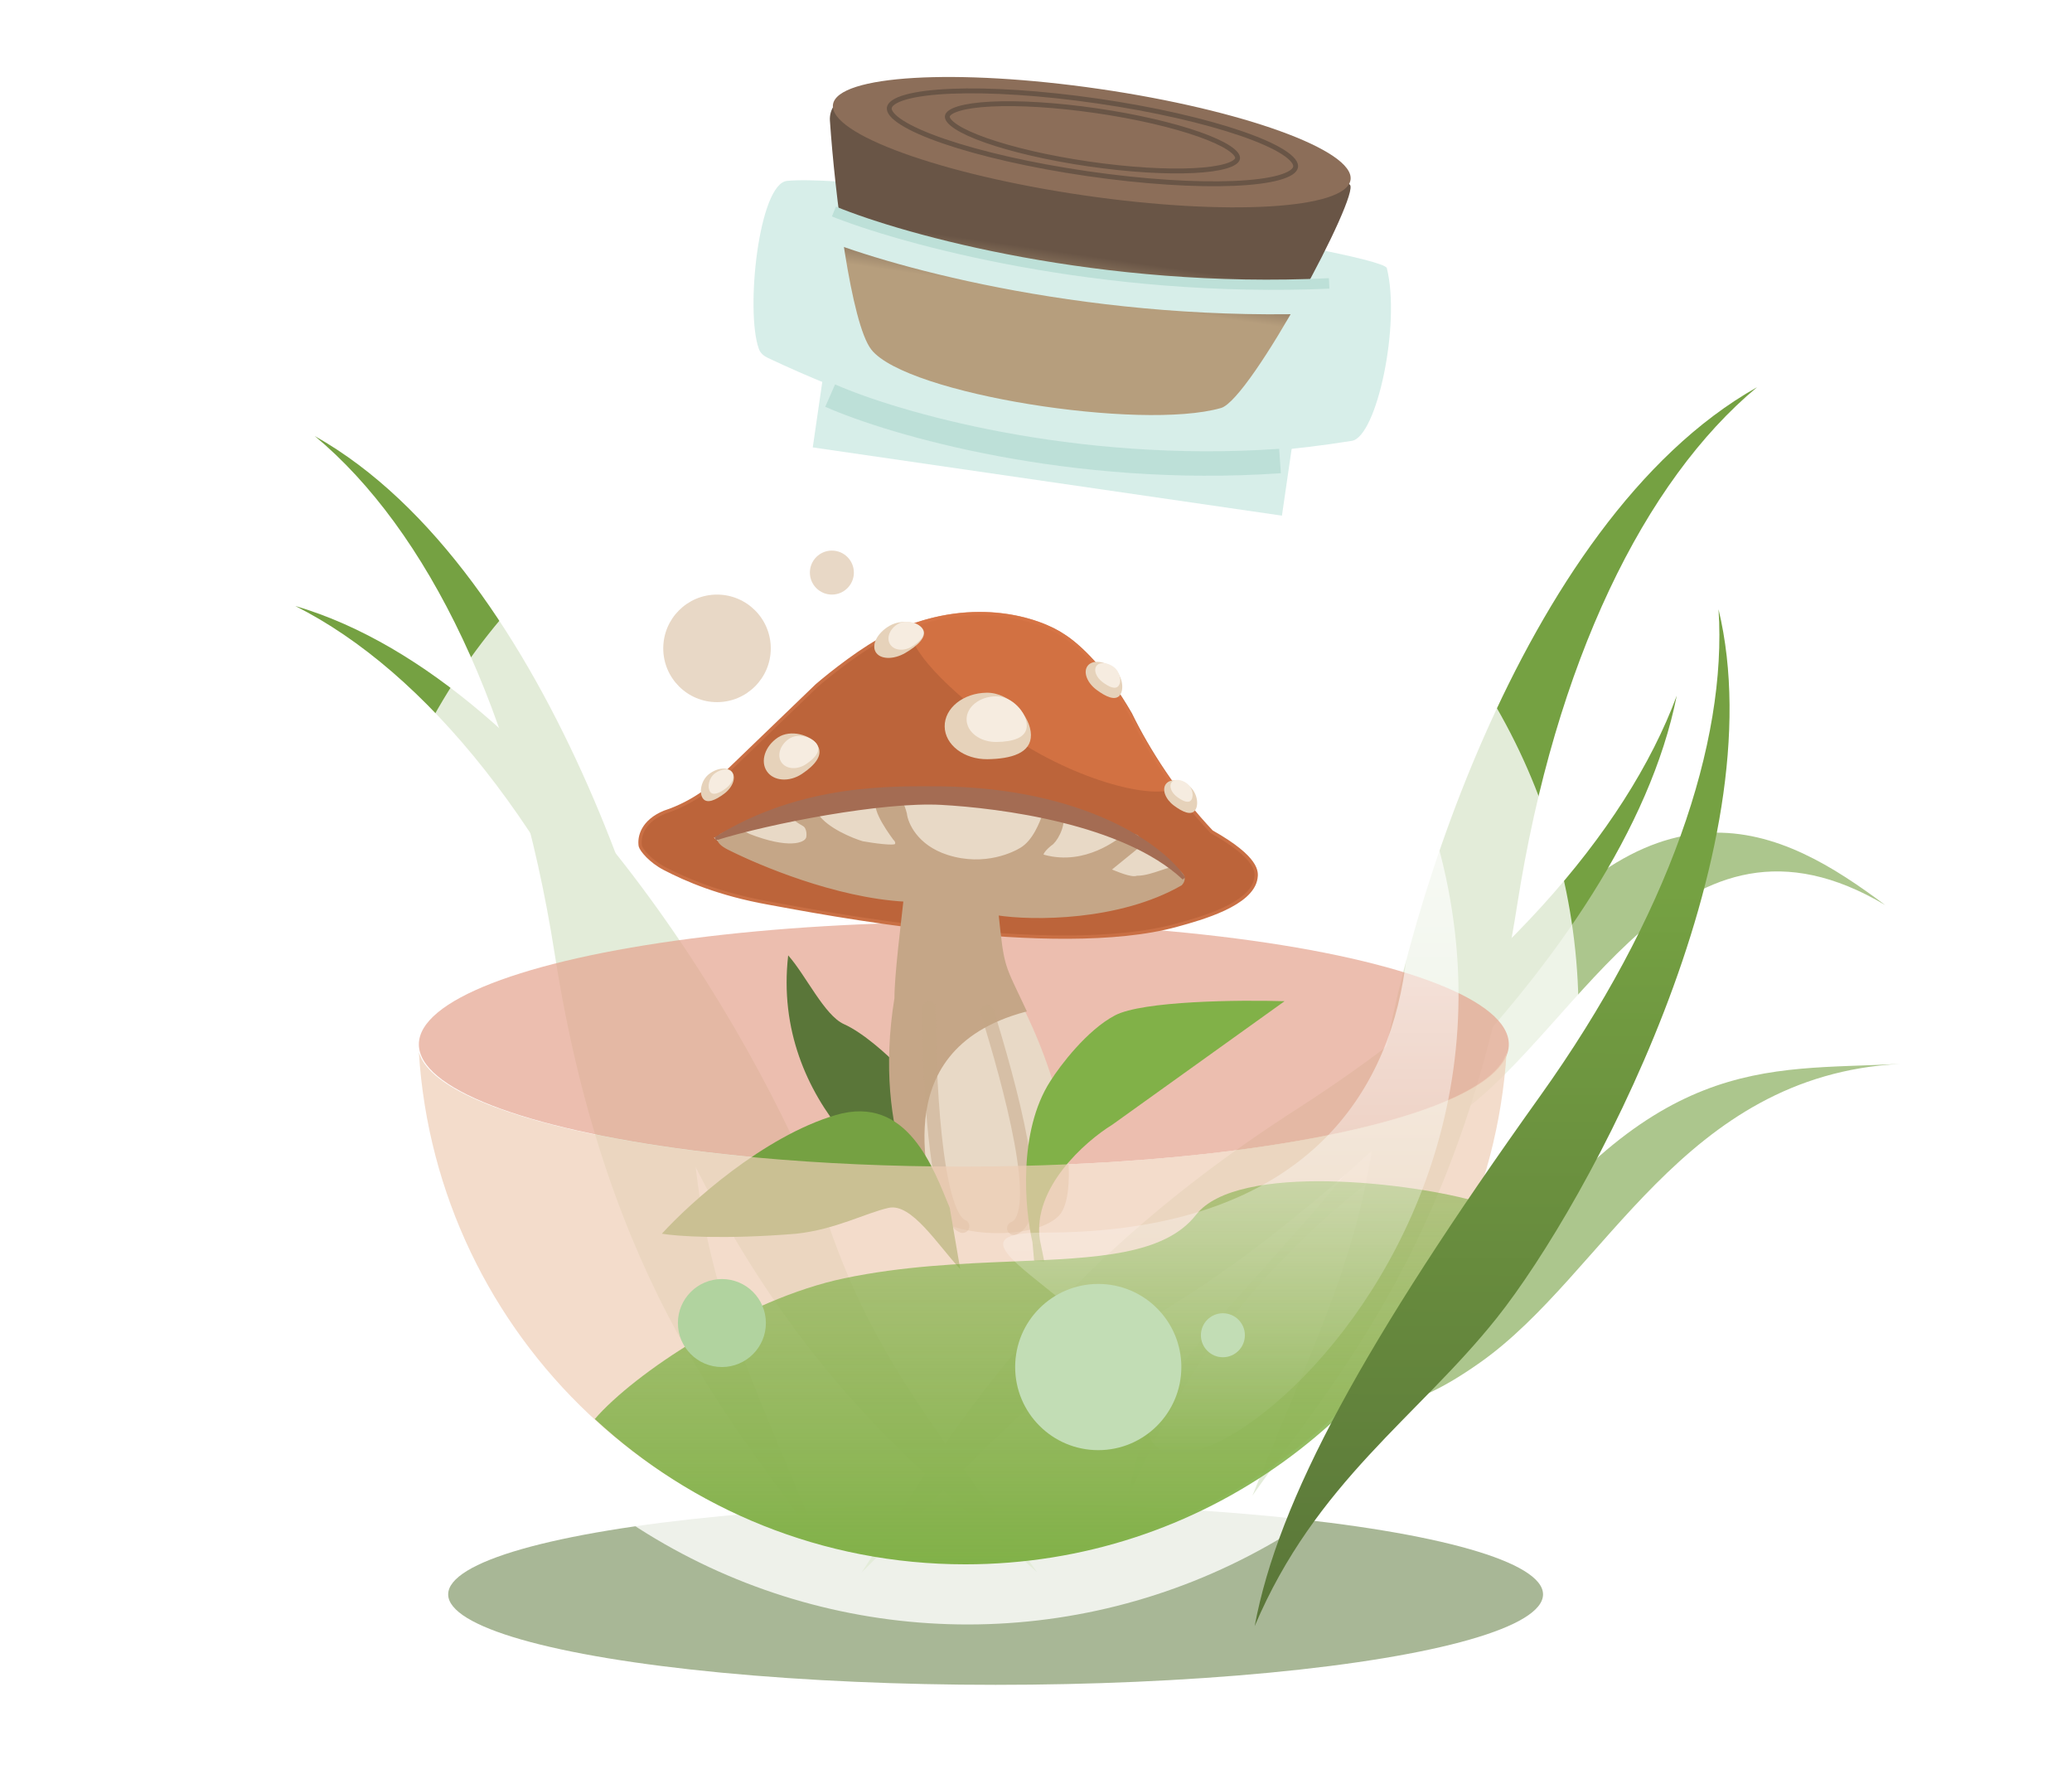<svg width="402" height="346" viewBox="0 0 402 346" fill="none" xmlns="http://www.w3.org/2000/svg">
<g filter="url(#filter0_f_1295_565)">
<ellipse cx="193.163" cy="309.262" rx="106.21" ry="17.544" fill="#6E8850" fill-opacity="0.6"/>
</g>
<path d="M287.26 193.751C241.086 258.212 224.945 257.689 218.77 290.77C234.772 253.111 255.761 235.47 282.78 216.328C307.104 199.094 325.927 151.845 365.756 175.551C345.842 160.673 320.751 146.998 287.26 193.751Z" fill="#75A142" fill-opacity="0.6"/>
<path d="M294.361 175.524C284.182 240.503 258.674 267.701 242.982 290.125C255.485 259.004 264.378 242.657 267.178 215.267C270.441 183.342 294.535 101.214 340.9 75.105C319.098 93.221 301.744 128.394 294.361 175.524Z" fill="#75A142"/>
<path d="M107.615 185.004C117.794 249.984 143.303 277.182 158.994 299.605C146.492 268.485 137.599 252.137 134.799 224.747C131.536 192.823 107.442 110.694 61.077 84.585C82.879 102.701 100.233 137.874 107.615 185.004Z" fill="#75A142"/>
<path d="M125.269 204.873C149.842 265.882 180.828 286.626 201.173 304.932C181.973 277.434 169.622 263.513 160.716 237.46C150.336 207.095 108.339 132.517 57.28 117.539C82.606 130.271 107.446 160.623 125.269 204.873Z" fill="#75A142"/>
<path d="M251.671 215.085C198.885 248.949 182.259 282.311 167.178 304.995C190.495 281.889 202.145 267.651 224.779 254.723C251.16 239.655 314.986 186.714 325.317 134.932C315.48 161.498 289.956 190.524 251.671 215.085Z" fill="#75A142"/>
<circle cx="187.722" cy="196.561" r="118.537" transform="rotate(8.274 187.722 196.561)" fill="white" fill-opacity="0.8"/>
<rect x="160.691" y="66.137" width="91.985" height="20.863" transform="rotate(8.274 160.691 66.137)" fill="#D7EEE9"/>
<path d="M262.279 85.511C215.71 92.942 180.424 84.248 148.978 69.422C148.206 69.058 147.527 68.498 147.236 67.695C144.577 60.349 147.214 35.63 152.707 35.086C169.656 33.406 268.297 48.92 269.067 52.006C271.791 62.93 267.097 84.742 262.279 85.511Z" fill="#D7EEE9"/>
<path d="M169.07 67.837C165.096 62.835 161.979 37.559 161.017 23.397C160.859 21.07 162.448 19.005 164.76 18.704C191.901 15.168 248.081 24.245 261.887 35.819C264.004 37.594 242.666 77.482 236.901 79.138C221.4 83.592 175.955 76.504 169.07 67.837Z" fill="url(#paint0_linear_1295_565)"/>
<ellipse cx="211.818" cy="27.577" rx="50.734" ry="10.431" transform="rotate(8.274 211.818 27.577)" fill="#8C6E59"/>
<path d="M161.066 76.734C173.308 82.13 207.901 92.223 248.34 89.425" stroke="#A4D2C8" stroke-opacity="0.5" stroke-width="4.742"/>
<path d="M161.285 42.27C174.899 47.865 213.289 58.509 257.943 56.325" stroke="#BDE0D8" stroke-width="4.742"/>
<path d="M160.074 44.008C173.962 49.643 213.112 60.398 258.609 58.337" stroke="#D7EEE9" stroke-width="4.742"/>
<path d="M251.366 32.371C251.317 32.707 251.081 33.071 250.537 33.443C249.995 33.813 249.198 34.153 248.147 34.449C246.05 35.039 243.054 35.421 239.362 35.575C231.984 35.883 221.922 35.276 210.928 33.677C199.935 32.079 190.116 29.794 183.132 27.398C179.636 26.199 176.873 24.98 175.031 23.817C174.108 23.234 173.441 22.681 173.027 22.171C172.611 21.661 172.489 21.244 172.538 20.908C172.587 20.571 172.823 20.207 173.366 19.836C173.909 19.465 174.706 19.125 175.756 18.829C177.853 18.239 180.849 17.857 184.542 17.703C191.919 17.396 201.982 18.002 212.975 19.601C223.969 21.2 233.787 23.484 240.772 25.88C244.268 27.079 247.03 28.299 248.873 29.462C249.795 30.044 250.462 30.598 250.877 31.107C251.292 31.618 251.415 32.034 251.366 32.371Z" stroke="#695546" stroke-width="0.948"/>
<path d="M240.105 30.731C240.137 30.516 240.067 30.235 239.784 29.871C239.501 29.507 239.038 29.105 238.384 28.677C237.08 27.823 235.114 26.927 232.613 26.046C227.618 24.287 220.586 22.622 212.703 21.476C204.82 20.329 197.605 19.922 192.316 20.186C189.668 20.318 187.528 20.617 186.034 21.064C185.287 21.288 184.728 21.542 184.353 21.81C183.978 22.078 183.831 22.328 183.8 22.543C183.768 22.758 183.839 23.04 184.121 23.403C184.404 23.767 184.868 24.169 185.521 24.597C186.825 25.451 188.791 26.347 191.292 27.228C196.287 28.987 203.319 30.652 211.202 31.798C219.085 32.945 226.3 33.352 231.589 33.088C234.237 32.956 236.378 32.657 237.871 32.21C238.619 31.986 239.177 31.732 239.552 31.464C239.927 31.196 240.074 30.946 240.105 30.731Z" stroke="#695546" stroke-width="0.948"/>
<ellipse cx="187.001" cy="202.575" rx="105.735" ry="23.707" fill="#E4A38D" fill-opacity="0.7"/>
<path d="M152.92 185.315C149.59 214.293 174.486 232.107 183.702 234.875L181.331 220.864C180.179 214.058 176.06 208.358 174.267 206.773C172.341 204.747 167.517 200.334 163.739 198.652C159.961 196.97 156.358 189.179 152.92 185.315Z" fill="#5A7639"/>
<path d="M235.08 161.34C244.214 166.488 243.826 169.218 243.663 170.333C242.915 175.428 233.062 178.143 228.428 179.42L228.286 179.459C204.664 185.971 158.466 176.845 149.017 175.14C139.568 173.434 133.192 170.681 128.938 168.473C126.187 167.044 124.441 164.899 124.231 164.098C123.942 162.263 124.718 159.278 128.938 157.542C134.859 155.619 139.174 151.831 140.592 150.177L158.466 132.967C161.169 130.641 167.71 125.462 172.245 123.354C188.182 115.539 201.668 120.098 206.419 123.354C209.306 125.189 214.388 129.901 219.325 138.496C222.711 145.473 228.308 154.208 235.08 161.34Z" fill="#BC643A" stroke="#C96F44" stroke-width="0.651"/>
<path d="M139.132 162.619C185.305 146.396 218.424 160.975 229.211 170.292C220.266 177.183 201.704 177.548 193.542 176.869C192.282 182.131 195.589 190.441 197.4 193.938C207.794 214.06 208.658 231.91 205.274 235.514C201.328 239.715 188.505 239.861 182.679 236.572C171.151 230.497 174.119 193.494 176.061 173.816C153.762 171.31 142.15 165.308 139.132 162.619Z" fill="#E8D9C6" stroke="#E8D9C6" stroke-width="0.651"/>
<path d="M193.405 177.208C194.526 188.06 194.526 186.897 198.771 195.966C170.118 203.681 181.273 231.661 180.725 234.587C180.453 236.036 169.443 220.727 173.862 193.623C173.862 189.051 175.144 179.042 175.624 174.573C162.104 173.829 147.304 167.467 141.805 164.729C135.97 162.016 142.819 160.469 145.189 162.016C152.942 165.054 156.232 163.85 156.686 162.636C156.846 162.326 156.997 160.526 155.921 159.923C151.613 157.509 155.868 158.089 156.242 157.83C156.695 157.546 157.795 157.226 158.564 158.218C160.422 160.884 165.159 162.843 167.294 163.489C169.323 163.85 173.478 164.45 173.862 163.954C174.247 163.458 173.809 162.868 173.542 162.636C172.047 160.595 168.604 155.61 170.975 154.804C173.346 153.998 174.695 154.212 175.624 157.83C175.838 159.794 177.755 164.202 183.714 166.124C191.162 168.527 197.009 165.426 198.13 164.729C200.757 163.179 202.028 159.458 202.536 158.218C202.135 156.572 205.66 157.102 205.98 158.218C206.428 160.45 204.618 163.308 203.817 163.721C202.936 164.419 201.446 165.876 202.536 166.124C210.785 168.372 217.193 162.791 217.753 162.558C221.341 161.194 221.171 163.127 220.637 164.264L215.11 168.759C216.418 169.25 219.355 170.626 220.637 170.192C223.651 170.192 227.492 167.916 228.165 168.604C228.809 169.262 230.264 170.143 229.063 171.461C217.081 178.344 200.346 178.293 193.405 177.208Z" fill="#C5A687" stroke="#C5A687" stroke-width="0.651"/>
<path d="M182.613 152.852C210.185 153.239 225.469 163.982 229.684 170.36C218.045 159.452 193.962 156.415 182.613 155.796C171.264 155.176 149.43 159.385 138.817 162.691C155.757 152.093 173.854 152.852 182.613 152.852Z" fill="#A46C53" stroke="#A46C53" stroke-width="0.651"/>
<path d="M191.515 196.184C195.733 209.79 203.084 235.831 196.681 238.245" stroke="#C5A687" stroke-opacity="0.5" stroke-width="2.604" stroke-linecap="round"/>
<path d="M180.23 195.48C180.231 207.264 181.217 235.697 186.764 237.848" stroke="#C5A687" stroke-opacity="0.5" stroke-width="2.604" stroke-linecap="round"/>
<path fill-rule="evenodd" clip-rule="evenodd" d="M176.366 121.22C190.476 115.967 202.086 120.023 206.421 122.994C209.308 124.829 214.39 129.541 219.328 138.136C221.503 142.619 224.591 147.826 228.316 152.869C222.478 155.555 205.373 149.883 194.032 141.261C183.582 133.316 176.248 126.174 176.366 121.22Z" fill="#DC7747" fill-opacity="0.7"/>
<path d="M169.888 126.46C170.729 127.916 173.299 128.007 175.628 126.662C177.958 125.317 179.919 123.532 179.078 122.075C178.237 120.618 174.912 120.042 172.582 121.387C170.253 122.732 169.047 125.003 169.888 126.46Z" fill="#E6D2BA"/>
<path d="M172.651 124.905C173.361 126.135 175.225 126.389 176.813 125.472C178.402 124.555 179.694 123.258 178.983 122.027C178.272 120.796 175.829 120.099 174.24 121.016C172.652 121.933 171.94 123.674 172.651 124.905Z" fill="#F6ECE0"/>
<path d="M183.282 140.925C183.233 137.364 186.877 134.426 191.421 134.364C195.965 134.302 199.97 138.984 200.019 142.545C200.068 146.106 196.141 147.199 191.598 147.261C187.054 147.323 183.331 144.486 183.282 140.925Z" fill="#E6D2BA"/>
<path d="M187.533 139.57C187.5 137.124 190.043 135.105 193.215 135.062C196.386 135.018 199.181 138.234 199.215 140.68C199.248 143.127 196.507 143.878 193.336 143.921C190.165 143.964 187.567 142.016 187.533 139.57Z" fill="#F6ECE0"/>
<path d="M148.772 149.59C147.47 147.649 148.422 144.729 150.899 143.068C153.376 141.407 157.255 142.548 158.557 144.489C159.859 146.43 158.09 148.437 155.613 150.098C153.137 151.759 150.073 151.531 148.772 149.59Z" fill="#E6D2BA"/>
<path d="M151.607 147.861C150.697 146.503 151.363 144.461 153.095 143.3C154.827 142.139 157.539 142.937 158.449 144.294C159.36 145.651 158.123 147.054 156.391 148.215C154.66 149.377 152.518 149.218 151.607 147.861Z" fill="#F6ECE0"/>
<path d="M211.006 129.168C211.89 127.986 214.093 128.139 215.927 129.511C217.761 130.882 218.177 133.643 217.294 134.825C216.41 136.007 214.562 135.162 212.727 133.791C210.893 132.42 210.122 130.35 211.006 129.168Z" fill="#E6D2BA"/>
<path d="M212.739 129.152C213.343 128.343 214.848 128.447 216.101 129.383C217.353 130.319 217.635 132.206 217.031 133.014C216.426 133.823 215.164 133.247 213.912 132.311C212.66 131.374 212.134 129.96 212.739 129.152Z" fill="#F6ECE0"/>
<path d="M226.199 152.082C226.995 151.017 228.98 151.155 230.633 152.391C232.286 153.626 232.66 156.114 231.864 157.179C231.068 158.244 229.403 157.483 227.75 156.248C226.097 155.012 225.403 153.147 226.199 152.082Z" fill="#E6D2BA"/>
<path d="M227.306 151.754C227.842 151.038 229.177 151.131 230.289 151.962C231.401 152.793 231.653 154.467 231.118 155.184C230.582 155.9 229.461 155.388 228.349 154.557C227.237 153.726 226.77 152.471 227.306 151.754Z" fill="#F6ECE0"/>
<path d="M142.051 149.793C141.255 148.728 139.27 148.866 137.617 150.102C135.964 151.337 135.59 153.825 136.386 154.89C137.182 155.955 138.847 155.194 140.5 153.959C142.153 152.723 142.847 150.858 142.051 149.793Z" fill="#E6D2BA"/>
<path d="M142.017 149.779C141.422 148.983 139.938 149.087 138.702 150.01C137.467 150.934 137.187 152.793 137.782 153.589C138.377 154.385 139.622 153.816 140.857 152.893C142.093 151.969 142.612 150.575 142.017 149.779Z" fill="#F6ECE0"/>
<path d="M162.152 216.284C176.166 212.151 181.18 226.895 184.266 234.289L186.296 246.168C181.859 241.382 176.839 233.301 172.403 234.289C167.966 235.277 162.152 238.467 154.503 239.303C140.428 240.458 131.248 239.784 128.418 239.303C133.824 233.352 148.138 220.417 162.152 216.284Z" fill="#75A142"/>
<path d="M200.317 240.964L200.634 244.569L202.606 244.684L201.742 240.442C200.295 230.429 210.502 221.421 215.787 218.168L249.228 194.202C240.497 193.937 221.688 194.118 216.3 196.965C210.911 199.813 205.725 206.624 203.805 209.673C197.448 219.485 198.831 234.622 200.317 240.964Z" fill="#81B148"/>
<path fill-rule="evenodd" clip-rule="evenodd" d="M292.312 204.086C288.837 216.475 242.92 226.282 186.788 226.282C130.644 226.282 84.72 216.471 81.262 204.078C84.727 259.344 130.648 303.095 186.787 303.095C242.924 303.095 288.843 259.348 292.312 204.086Z" fill="#EECDB6" fill-opacity="0.7"/>
<path fill-rule="evenodd" clip-rule="evenodd" d="M286.906 233.195C274.527 229.458 240.076 225.319 232.059 235.626C225.958 243.47 212.737 244.016 196.649 244.68C186.481 245.1 175.167 245.567 163.782 247.954C144.625 251.971 123.015 266.433 115.402 275.246C134.266 292.738 159.523 303.431 187.278 303.431C233.22 303.431 272.319 274.13 286.906 233.195Z" fill="url(#paint1_linear_1295_565)"/>
<path d="M202.647 239.086C291.313 239.086 280.311 155.162 256.698 118.652C331.614 222.965 222.559 306.123 222.559 275.596C222.559 255.207 176.535 239.086 202.647 239.086Z" fill="url(#paint2_linear_1295_565)"/>
<circle cx="4.267" cy="4.267" r="4.267" transform="matrix(-1 0 0 1 241.527 254.73)" fill="#C2DDB5"/>
<circle cx="16.121" cy="16.121" r="16.121" transform="matrix(-1 0 0 1 229.199 249.043)" fill="#C2DDB5"/>
<circle cx="10.431" cy="10.431" r="10.431" transform="matrix(-1 0 0 1 149.543 115.332)" fill="#E8D8C6"/>
<circle cx="4.267" cy="4.267" r="4.267" transform="matrix(-1 0 0 1 165.664 106.797)" fill="#E8D8C6"/>
<circle cx="8.535" cy="8.535" r="8.535" transform="matrix(-1 0 0 1 148.594 248.094)" fill="#B1D39F"/>
<path d="M254.332 294.56C255.361 289.05 255.679 285.946 255.709 284.301C254.731 283.425 255.767 281.099 255.709 284.301C256.194 284.735 257.175 284.812 259.032 283.68C265.085 270.109 265.187 272.892 270.783 272.163C275.037 267.133 280.432 260.182 287.262 250.647C320.752 203.894 342.05 207.771 368.602 206.367C326.403 208.6 311.586 246.981 287.262 264.215C278.735 270.256 273.904 271.756 270.783 272.163C265.017 278.979 261.345 282.268 259.032 283.68C257.762 286.526 256.231 290.092 254.332 294.56Z" fill="#75A142" fill-opacity="0.6"/>
<path d="M298.847 212.543C264.644 260.429 248 290.852 243.426 315.426C255.28 287.451 275.064 274.882 290.367 255.683C308.202 233.306 344.768 165.362 333.42 118.18C335.14 144.064 323.655 177.812 298.847 212.543Z" fill="url(#paint3_linear_1295_565)"/>
<defs>
<filter id="filter0_f_1295_565" x="67.987" y="272.753" width="250.35" height="73.018" filterUnits="userSpaceOnUse" color-interpolation-filters="sRGB">
<feFlood flood-opacity="0" result="BackgroundImageFix"/>
<feBlend mode="normal" in="SourceGraphic" in2="BackgroundImageFix" result="shape"/>
<feGaussianBlur stdDeviation="9.483" result="effect1_foregroundBlur_1295_565"/>
</filter>
<linearGradient id="paint0_linear_1295_565" x1="212.488" y1="20.663" x2="204.942" y2="72.556" gradientUnits="userSpaceOnUse">
<stop offset="0.55" stop-color="#695546"/>
<stop offset="0.708" stop-color="#B69E7D"/>
</linearGradient>
<linearGradient id="paint1_linear_1295_565" x1="201.154" y1="229.125" x2="201.154" y2="303.431" gradientUnits="userSpaceOnUse">
<stop stop-color="#81B148" stop-opacity="0.56"/>
<stop offset="1" stop-color="#81B148"/>
</linearGradient>
<linearGradient id="paint2_linear_1295_565" x1="238.804" y1="118.652" x2="238.804" y2="281.988" gradientUnits="userSpaceOnUse">
<stop stop-color="white"/>
<stop offset="1" stop-color="white" stop-opacity="0"/>
</linearGradient>
<linearGradient id="paint3_linear_1295_565" x1="289.892" y1="172.707" x2="289.494" y2="315.426" gradientUnits="userSpaceOnUse">
<stop stop-color="#75A142"/>
<stop offset="1" stop-color="#5A7639"/>
</linearGradient>
</defs>
</svg>
